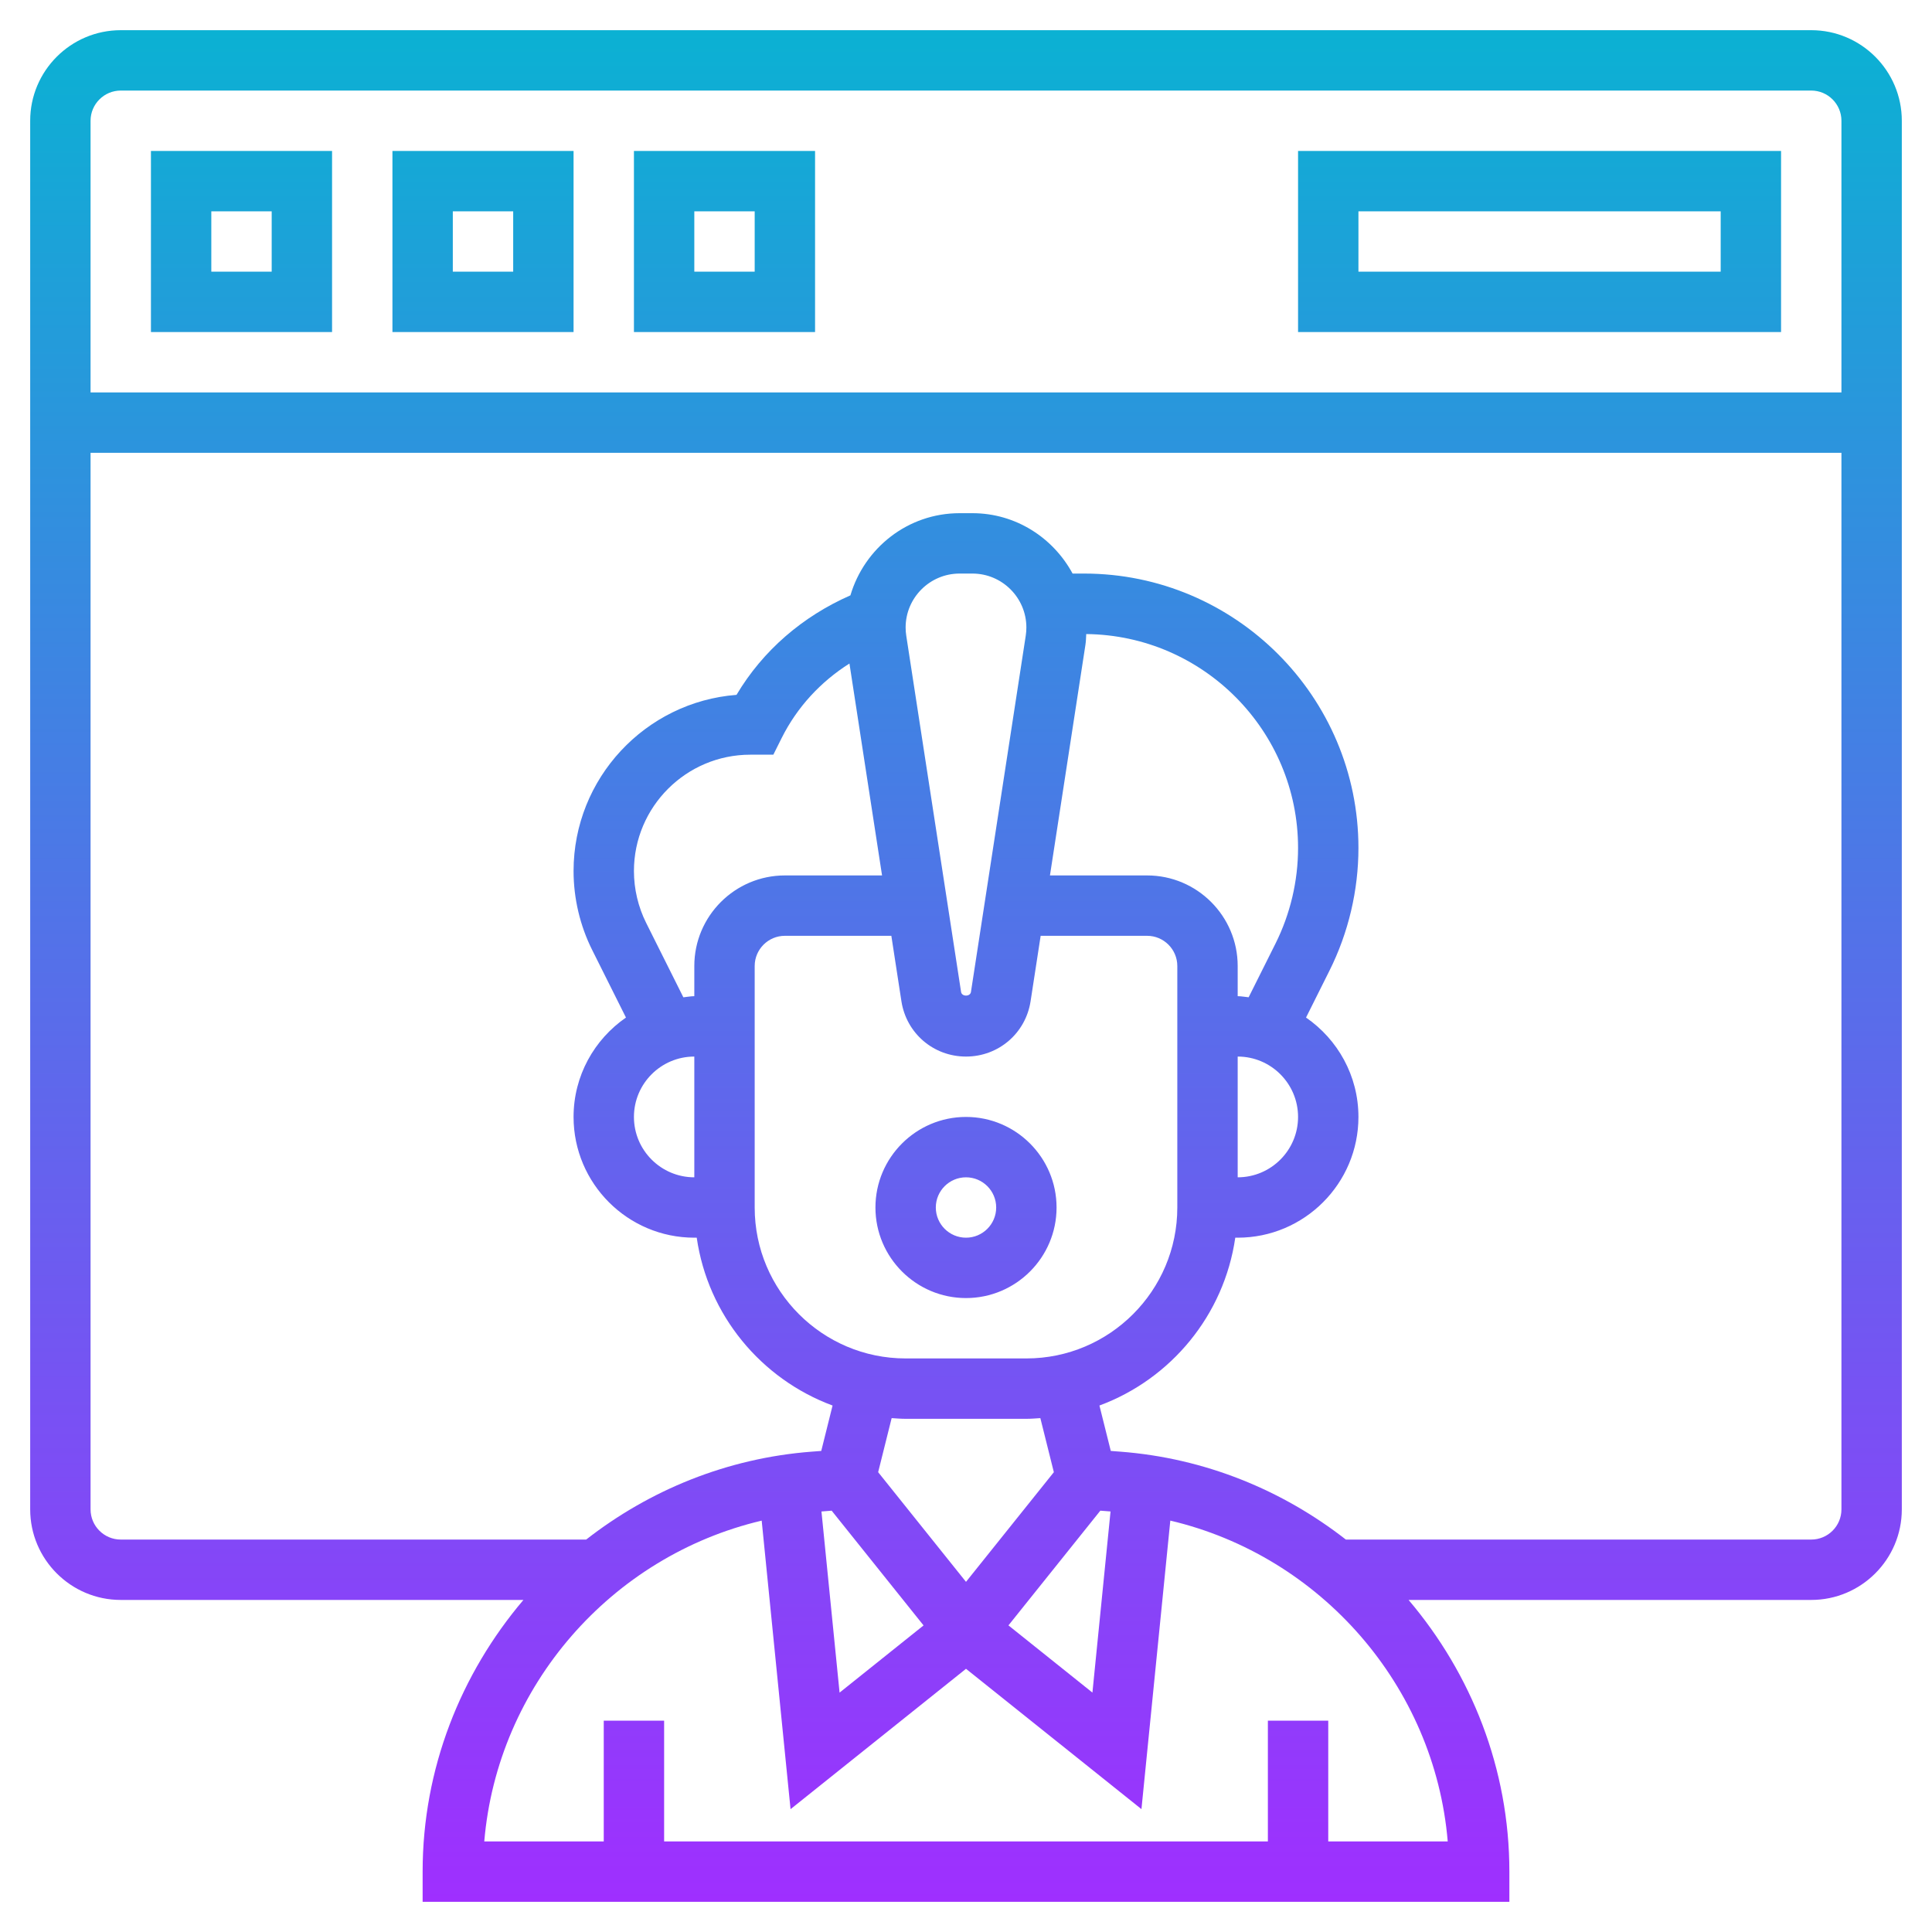 <svg id="Layer_5" enable-background="new 0 0 64 64" height="512" viewBox="0 0 64 64" width="512" xmlns="http://www.w3.org/2000/svg" xmlns:xlink="http://www.w3.org/1999/xlink"><linearGradient id="SVGID_1_" gradientUnits="userSpaceOnUse" x1="32" x2="32" y1="63" y2="1"><stop offset="0" stop-color="#9f2fff"/><stop offset="1" stop-color="#0bb1d3"/></linearGradient><path d="m60 1h-56c-1.654 0-3 1.346-3 3v46c0 1.654 1.346 3 3 3h13.339c-2.077 2.446-3.339 5.592-3.339 9v1h36v-1c0-3.408-1.262-6.555-3.339-9h13.339c1.654 0 3-1.346 3-3v-46c0-1.654-1.346-3-3-3zm-56 2h56c.551 0 1 .449 1 1v9h-58v-9c0-.551.449-1 1-1zm40 58v-4h-2v4h-20v-4h-2v4h-3.958c.436-5.154 4.21-9.453 9.19-10.627l.956 9.558 5.812-4.65 5.812 4.649.956-9.558c4.98 1.174 8.754 5.474 9.19 10.627h-3.958zm-21-22c-1.103 0-2-.897-2-2s.897-2 2-2zm0-7v1c-.124 0-.242.026-.363.037l-1.23-2.46c-.266-.532-.407-1.127-.407-1.723 0-2.125 1.729-3.854 3.854-3.854h.764l.276-.553c.513-1.026 1.294-1.865 2.245-2.467l1.08 7.02h-3.219c-1.654 0-3 1.346-3 3zm12.956-10.638c.018-.118.021-.238.027-.358 3.876.04 7.017 3.202 7.017 7.086 0 1.095-.259 2.191-.749 3.17l-.888 1.776c-.121-.01-.239-.036-.363-.036v-1c0-1.654-1.346-3-3-3h-3.219zm5.044 13.638c1.103 0 2 .897 2 2s-.897 2-2 2zm-7.021-13.941-1.815 11.801c-.024.16-.303.16-.327 0l-1.816-11.801c-.014-.09-.021-.181-.021-.272 0-.985.802-1.787 1.787-1.787h.426c.985 0 1.787.802 1.787 1.787 0 .091-.007.182-.021.272zm-8.979 10.941c0-.551.449-1 1-1h3.527l.333 2.164c.163 1.064 1.063 1.836 2.14 1.836s1.977-.772 2.14-1.836l.333-2.164h3.527c.551 0 1 .449 1 1v8c0 2.757-2.243 5-5 5h-4c-2.757 0-5-2.243-5-5zm11.45 18.043.338.026-.6 6-2.782-2.226zm-6.45-3.043h4c.156 0 .309-.013.463-.023l.447 1.791-2.91 3.633-2.91-3.633.447-1.791c.154.01.307.023.463.023zm-2.45 3.043 3.044 3.801-2.782 2.226-.6-6zm32.45.957h-15.417c-2.096-1.635-4.663-2.698-7.473-2.912l-.314-.024-.376-1.504c2.367-.876 4.13-2.993 4.5-5.56h.08c2.206 0 4-1.794 4-4 0-1.365-.689-2.57-1.736-3.292l.776-1.553c.628-1.255.96-2.661.96-4.065 0-5.012-4.078-9.09-9.09-9.09h-.379c-.641-1.184-1.88-2-3.318-2h-.426c-1.716 0-3.152 1.154-3.616 2.722-1.574.691-2.896 1.82-3.773 3.296-3.016.233-5.398 2.762-5.398 5.836 0 .905.214 1.811.618 2.618l1.118 2.236c-1.047.722-1.736 1.927-1.736 3.292 0 2.206 1.794 4 4 4h.08c.37 2.567 2.133 4.683 4.5 5.56l-.375 1.504-.316.024c-2.809.215-5.376 1.277-7.471 2.912h-15.418c-.551 0-1-.448-1-1v-35h58v35c0 .552-.449 1-1 1zm-49-46h-6v6h6zm-2 4h-2v-2h2zm10-4h-6v6h6zm-2 4h-2v-2h2zm10-4h-6v6h6zm-2 4h-2v-2h2zm34-4h-16v6h16zm-2 4h-12v-2h12zm-25 34c1.654 0 3-1.346 3-3s-1.346-3-3-3-3 1.346-3 3 1.346 3 3 3zm0-4c.551 0 1 .448 1 1s-.449 1-1 1-1-.448-1-1 .449-1 1-1z" fill="url(#SVGID_1_)"/></svg>